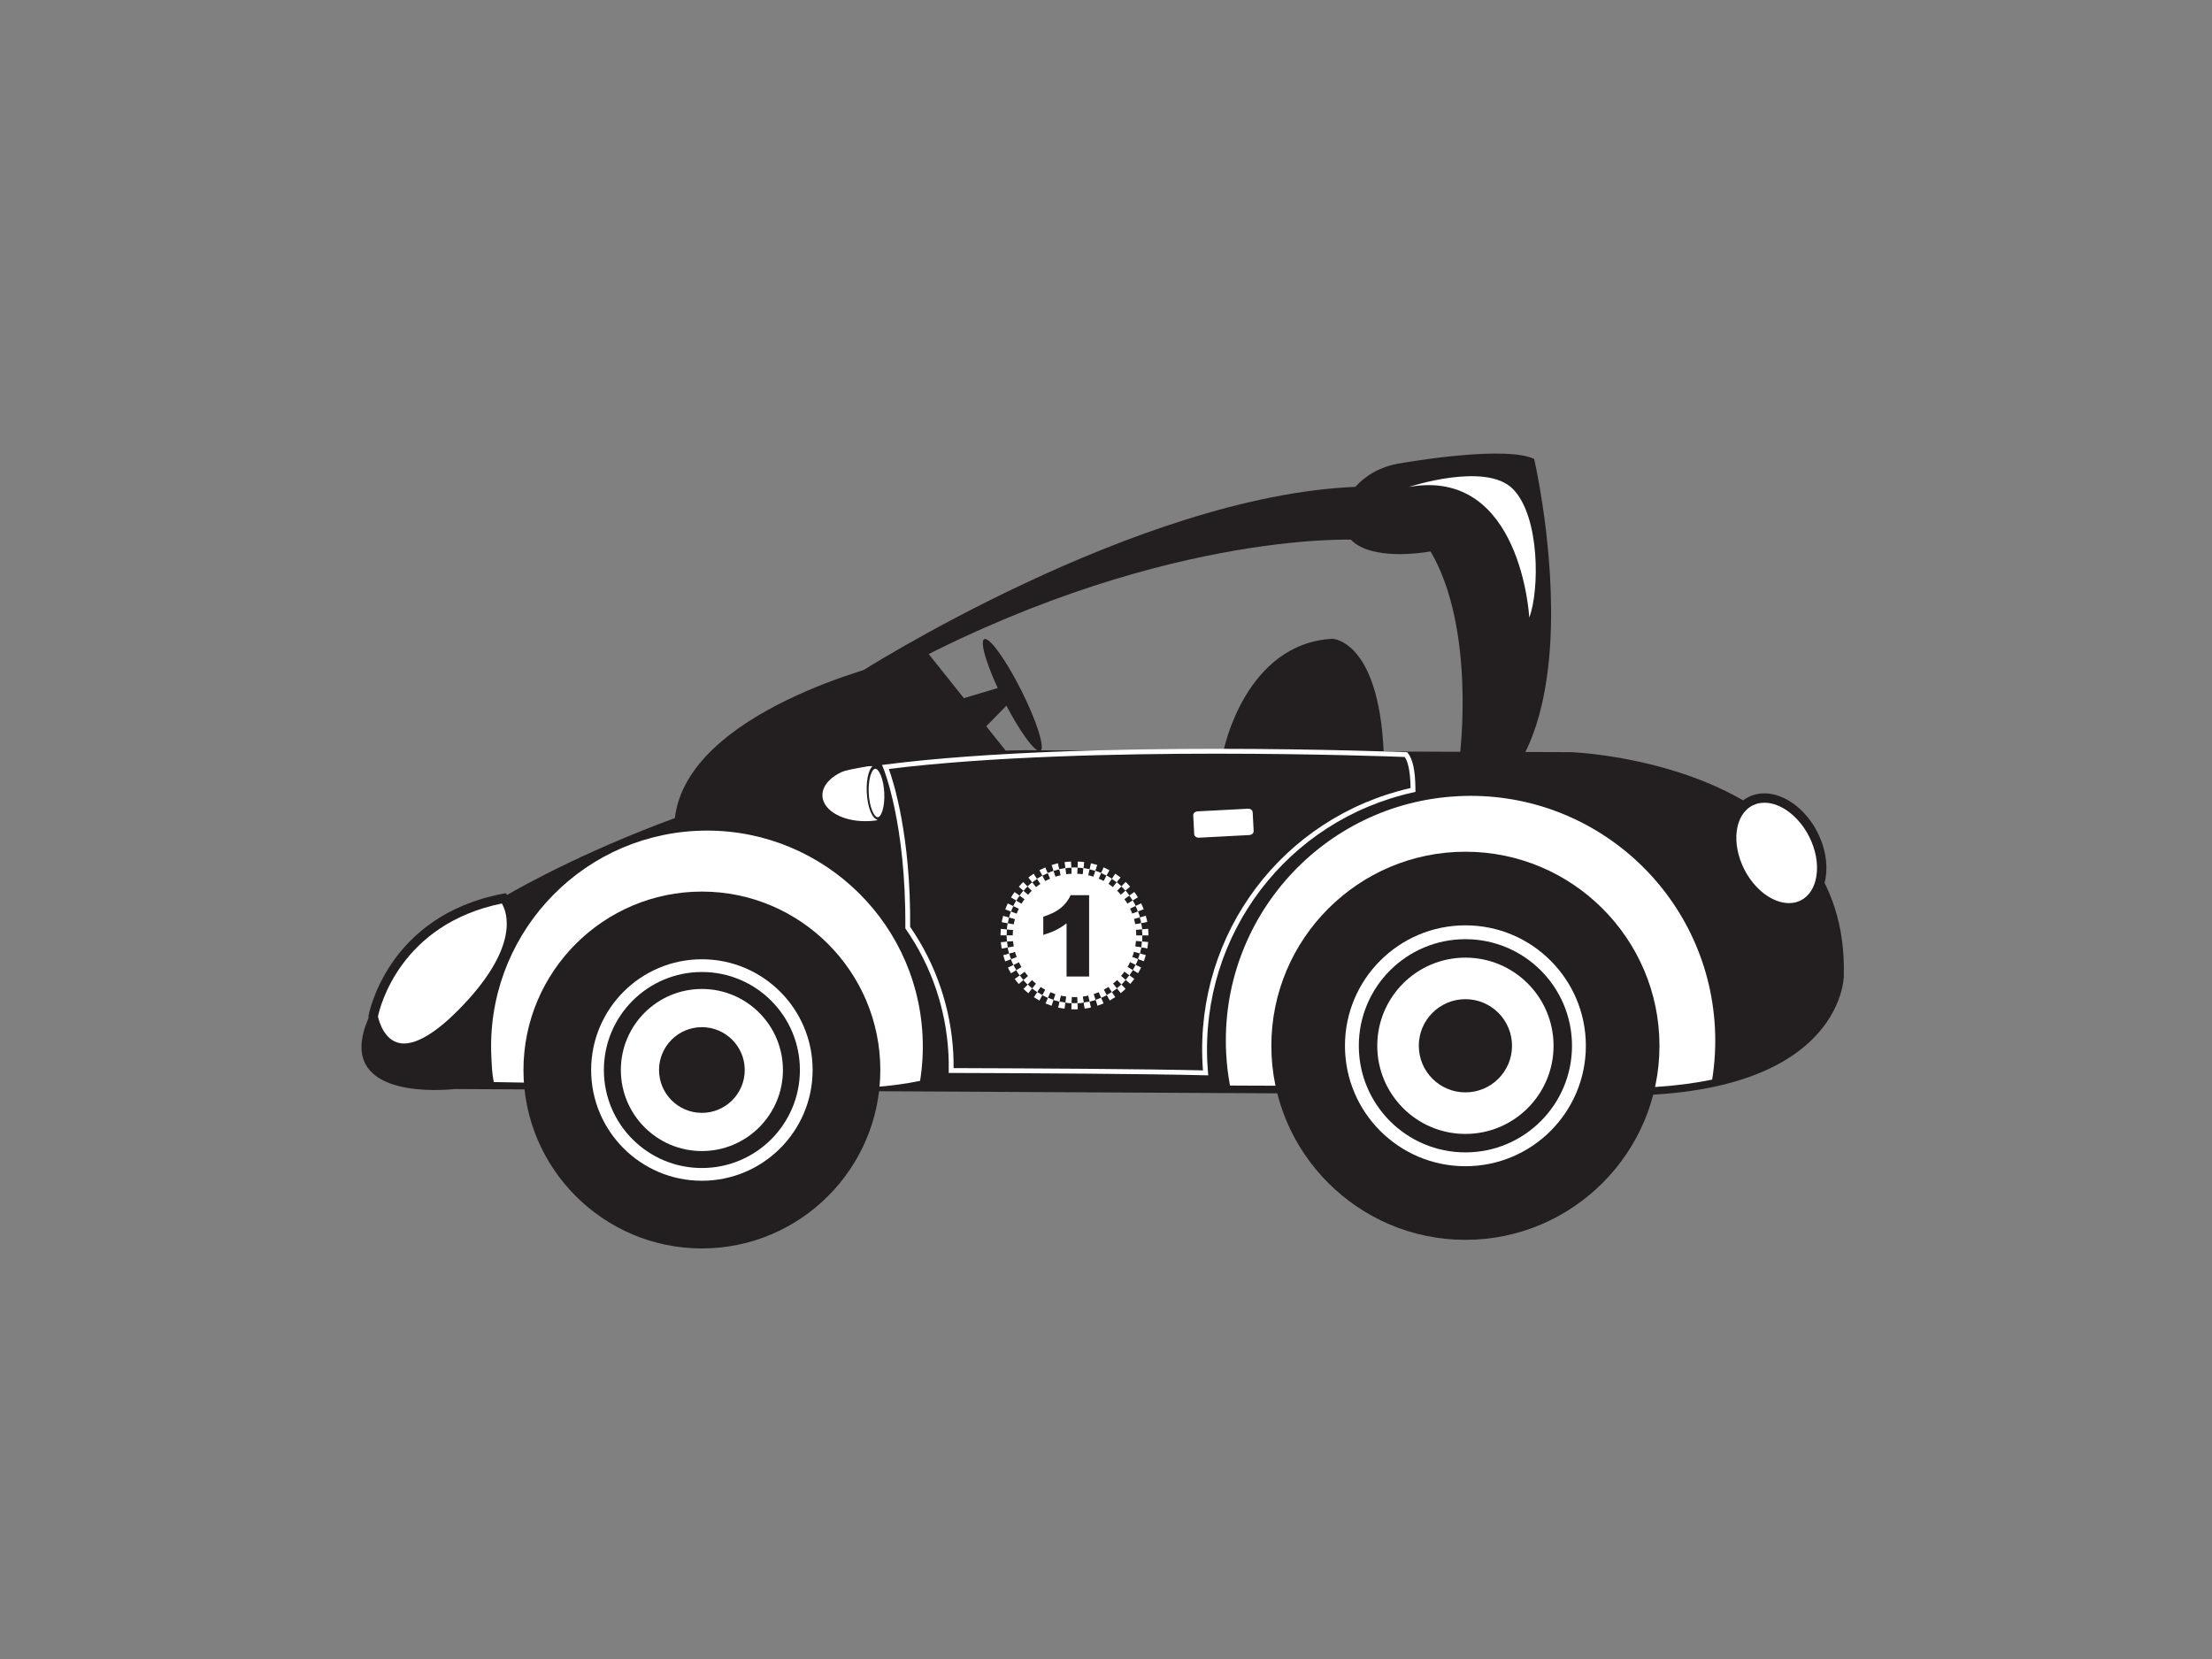 <?xml version="1.0" encoding="utf-8"?>
<!-- Generator: Adobe Illustrator 17.0.0, SVG Export Plug-In . SVG Version: 6.00 Build 0)  -->
<!DOCTYPE svg PUBLIC "-//W3C//DTD SVG 1.1//EN" "http://www.w3.org/Graphics/SVG/1.1/DTD/svg11.dtd">
<svg version="1.1" id="Layer_1" xmlns="http://www.w3.org/2000/svg" xmlns:xlink="http://www.w3.org/1999/xlink" x="0px" y="0px"
	 width="800px" height="600px" viewBox="0 0 800 600" enable-background="new 0 0 800 600" xml:space="preserve">
<rect x="0" y="0" width="800" height="600" fill="#808080" stroke="none"/>
<g>
	<g>
		<polygon fill="#231F20" points="345.808,253.335 364.603,247.702 366.906,252.227 354.662,264.735 		"/>
	</g>
	<g>
		<path fill="#231F20" d="M442.593,271.212c0,0,7.78-38.527,39.331-40.187c0,0,17.925,0.544,18.641,45.461
			C500.566,276.486,457.278,285.532,442.593,271.212z"/>
	</g>
	<g>
		<path fill="#231F20" d="M164.341,393.863c107.014,0.559,214.029,1.12,321.046,1.68c29.931,0.157,59.866,0.311,89.8,0.467
			c91.539,3.965,91.653-42.998,91.653-42.998c0.999-36.525-20.854-56.608-44.245-67.637c-26.249-12.378-54.437-13.351-54.437-13.351
			c-55.48-0.19-110.957-0.387-166.436-0.578c-10.498-0.037-20.994-0.075-31.491-0.11c-101.616,0.7-187.875,52.952-187.875,52.952
			c-34.045,19.848-48.807,43.329-48.807,43.329c-1.929,4.269-2.78,7.862-2.811,10.888
			C130.548,397.959,164.341,393.863,164.341,393.863z"/>
	</g>
	<g>
		<polygon fill="#231F20" points="334.517,234.836 365.313,273.467 324.331,276.649 320.464,242.279 		"/>
	</g>
	<g>
		<path fill="#FFFFFF" d="M527.197,287.959c-48.807,2.564-86.298,44.211-83.733,93.021c0.208,3.952,0.674,7.829,1.379,11.616
			l130.332,0.68c17.983,0.78,32.427-0.414,44.047-2.825c0.977-6.083,1.335-12.357,1-18.76
			C617.657,322.884,576.01,285.393,527.197,287.959z"/>
	</g>
	<g>
		<path fill="#FFFFFF" d="M251.585,300.505c-43.054,2.263-76.123,39-73.861,82.054c0.183,3.485,0.228,5.441,0.849,8.783
			l115.332,2.059c15.865,0.688,28.605-0.365,38.854-2.491c0.862-5.365,1.177-10.899,0.881-16.547
			C331.38,331.312,294.641,298.242,251.585,300.505z"/>
	</g>
	<g>
		<g>
			<path fill="#FFFFFF" d="M314.405,296.955c0.967-0.05,1.91-0.154,2.826-0.297l-1.026-19.547c-0.927-0.048-1.875-0.053-2.844-0.002
				c-9.082,0.478-16.212,5.31-15.924,10.788C297.726,293.377,305.322,297.435,314.405,296.955z"/>
		</g>
		<g>
			
				<ellipse transform="matrix(-0.999 0.052 -0.052 -0.999 648.619 556.557)" fill="#231F20" cx="316.999" cy="286.799" rx="3.549" ry="9.867"/>
		</g>
		<g>
			<path fill="#FFFFFF" d="M316.537,278.04c1.325-0.068,3.005,3.6,3.268,8.61c0.264,5.013-1.02,8.836-2.346,8.907
				c-1.325,0.068-3.003-3.601-3.267-8.611C313.928,281.935,315.212,278.113,316.537,278.04z"/>
		</g>
	</g>
	<g>
		<path fill="#FFFFFF" d="M182.255,324.882c0,0,12.207,13.801-15.231,41.558c-27.437,27.757-32.057,1.176-32.057,1.176
			S140.872,332.733,182.255,324.882z"/>
		<path fill="#231F20" d="M146.11,380.784c-8.367,0-12.04-8.425-12.815-12.88l-0.05-0.286l0.047-0.288
			c0.062-0.36,6.592-36.137,48.647-44.116l0.947-0.18l0.638,0.724c0.542,0.61,12.933,15.317-15.295,43.872
			C159.603,376.358,152.16,380.784,146.11,380.784z M136.695,367.612c0.36,1.683,2.46,9.78,9.415,9.78
			c5.039,0,11.854-4.201,19.708-12.146c22.49-22.75,17.519-35.394,15.682-38.488C144.632,334.297,137.375,364.346,136.695,367.612z"
			/>
	</g>
	<g>
		<path fill="#231F20" d="M322.317,239.537c0,0-74.17,17.32-78.29,56.752c0,0,55.122-18.89,80.58-20.489
			C324.607,275.799,324.21,255.951,322.317,239.537z"/>
	</g>
	<g>
		<path fill="#231F20" d="M310.522,243.453c0,0,100.539-64.24,179.838-67.375c0,0-6.502,13.757-0.544,19.12
			c0,0-72.935-3.392-168.731,49.114C321.085,244.312,308.33,250.791,310.522,243.453z"/>
	</g>
	<g>
		<path fill="#231F20" d="M527.968,273.175c5.486-0.045,10.973-0.09,16.462-0.13c2.247-0.02,4.497-0.037,6.748-0.059
			c13.745-26.69,10.065-68.35,6.608-91.011c-1.491-9.759-2.941-15.994-2.941-15.994c-4.935-2.385-15.68-2.226-25.746-1.373
			c-11.524,0.975-22.162,2.857-22.162,2.857c-16.385,2.409-20.885,15.031-20.885,15.031c-3.713,16.384,12.212,18.295,22.718,17.853
			c4.897-0.205,8.616-0.924,8.616-0.924C533.825,227.456,527.968,273.175,527.968,273.175z"/>
	</g>
	<g>
		<g>
			<path fill="#FFFFFF" d="M436.982,388.921l-0.98-0.023c-21.319-0.539-61.802-0.763-92.008-0.854l-0.888-0.003l0.012-0.888
				c0.034-2.073-0.002-4.094-0.103-6.004c-0.854-16.247-6.191-31.861-15.439-45.161l-0.158-0.228l0.003-0.278
				c0.297-37.73-7.906-57.566-7.99-57.762l-0.45-1.065l1.146-0.146c36.775-4.702,85.354-5.69,119.627-5.69
				c38.406,0,68.455,1.201,68.756,1.213l0.384,0.018l0.248,0.289c1.834,2.156,2.739,6.524,2.769,13.357l0.002,0.706l-0.69,0.154
				c-45.664,10.077-77.019,51.332-74.563,98.097c0.06,1.106,0.143,2.201,0.238,3.292L436.982,388.921z M344.882,386.294
				c29.66,0.092,68.825,0.309,90.188,0.826c-0.062-0.786-0.117-1.576-0.16-2.373c-2.491-47.386,29.116-89.221,75.241-99.748
				c-0.096-6.81-1.151-9.864-2.118-11.229c-3.712-0.143-32.331-1.196-68.28-1.196c-33.88,0-81.751,0.963-118.296,5.535
				c1.68,4.619,7.942,24.072,7.717,57.108c9.338,13.517,14.727,29.36,15.595,45.84C344.856,382.731,344.895,384.491,344.882,386.294
				z"/>
		</g>
	</g>
	<g>
		<path fill="#231F20" d="M369.38,249.719c5.605,11.158,8.683,20.938,6.878,21.845c-1.808,0.907-7.816-7.403-13.419-18.564
			c-5.603-11.156-8.682-20.935-6.878-21.842C357.767,230.249,363.774,238.56,369.38,249.719z"/>
	</g>
	<g>
		<path fill="#FFFFFF" d="M655.783,301.741c5.251,10.307,3.586,21.681-3.713,25.397c-7.299,3.715-17.475-1.631-22.722-11.939
			c-5.249-10.312-3.584-21.681,3.716-25.398C640.364,286.084,650.536,291.431,655.783,301.741z"/>
		<path fill="#231F20" d="M647.029,330.015c-7.203,0-14.916-5.647-19.194-14.046c-5.662-11.127-3.662-23.544,4.459-27.679
			c1.78-0.907,3.736-1.367,5.811-1.367c7.201,0,14.913,5.646,19.191,14.048c2.696,5.295,3.768,11.044,3.016,16.186
			c-0.784,5.358-3.437,9.437-7.471,11.493C651.061,329.554,649.104,330.015,647.029,330.015z M638.104,290.315
			c-1.534,0-2.972,0.336-4.27,0.997c-6.456,3.288-7.791,13.658-2.974,23.12c3.712,7.291,10.211,12.192,16.169,12.192
			c1.536,0,2.974-0.337,4.274-0.997c3.025-1.54,5.032-4.724,5.651-8.962c0.651-4.452-0.301-9.481-2.68-14.155
			C650.559,295.216,644.062,290.315,638.104,290.315z"/>
	</g>
	<g>
		<path fill="#FFFFFF" d="M453.405,300.558c0.04,0.752-0.669,1.399-1.581,1.449l-18.194,0.957c-0.913,0.046-1.686-0.525-1.725-1.277
			l-0.357-6.799c-0.039-0.752,0.669-1.399,1.582-1.446l18.193-0.957c0.913-0.048,1.687,0.522,1.725,1.272L453.405,300.558z"/>
	</g>
	<g>
		<path fill="#FFFFFF" d="M509.576,176.103c0,0,27.771-9.198,37.578,0.734c9.813,9.933,9.667,36.645,5.927,46.517
			C553.081,223.354,550.222,168.937,509.576,176.103z"/>
	</g>
	<g>
		<g>
			<g>
				<path fill="#FFFFFF" d="M413.156,338.296c0,13.564-10.995,24.555-24.552,24.555c-13.557,0-24.552-10.991-24.552-24.555
					c0-13.557,10.995-24.55,24.552-24.55C402.161,313.745,413.156,324.738,413.156,338.296z"/>
			</g>
		</g>
		<g>
			<g>
				<g>
					<polygon fill="#231F20" points="413.046,340.492 413.159,338.296 415.366,338.296 415.249,340.687 					"/>
				</g>
			</g>
			<g>
				<g>
					<polygon fill="#FFFFFF" points="410.84,340.294 410.943,338.296 413.154,338.296 413.044,340.492 					"/>
				</g>
			</g>
			<g>
				<g>
					<path fill="#231F20" d="M413.044,340.504c-0.053,0.73-0.207,1.452-0.303,2.177l-2.174-0.394
						c0.085-0.661,0.231-1.314,0.273-1.98L413.044,340.504z"/>
				</g>
			</g>
			<g>
				<g>
					<path fill="#FFFFFF" d="M415.249,340.698c-0.059,0.795-0.224,1.585-0.328,2.373l-2.174-0.39
						c0.093-0.725,0.247-1.447,0.298-2.177L415.249,340.698z"/>
				</g>
			</g>
		</g>
		<g>
			<g>
				<g>
					<path fill="#231F20" d="M412.257,344.818c0.157-0.71,0.415-1.407,0.491-2.137l2.174,0.39c-0.087,0.795-0.359,1.557-0.54,2.334
						L412.257,344.818z"/>
				</g>
			</g>
			<g>
				<g>
					<path fill="#FFFFFF" d="M410.12,344.232c0.144-0.651,0.382-1.276,0.447-1.946l2.174,0.394c-0.076,0.73-0.332,1.427-0.489,2.137
						L410.12,344.232z"/>
				</g>
			</g>
			<g>
				<g>
					<path fill="#231F20" d="M412.247,344.829c-0.152,0.716-0.432,1.396-0.683,2.089l-2.07-0.781
						c0.228-0.621,0.484-1.238,0.624-1.895L412.247,344.829z"/>
				</g>
			</g>
			<g>
				<g>
					<path fill="#FFFFFF" d="M414.381,345.416c-0.174,0.784-0.468,1.527-0.742,2.278l-2.067-0.776
						c0.25-0.688,0.523-1.368,0.68-2.089L414.381,345.416z"/>
				</g>
			</g>
		</g>
		<g>
			<g>
				<g>
					<path fill="#231F20" d="M410.707,348.939c0.331-0.658,0.637-1.325,0.865-2.022l2.067,0.776
						c-0.25,0.756-0.579,1.485-0.943,2.201L410.707,348.939z"/>
				</g>
			</g>
			<g>
				<g>
					<path fill="#FFFFFF" d="M408.71,347.974c0.304-0.595,0.584-1.2,0.784-1.837l2.07,0.781c-0.225,0.697-0.531,1.359-0.861,2.016
						L408.71,347.974z"/>
				</g>
			</g>
			<g>
				<g>
					<path fill="#231F20" d="M410.698,348.943c-0.3,0.671-0.64,1.32-1.039,1.933l-1.896-1.134c0.368-0.556,0.673-1.152,0.943-1.761
						L410.698,348.943z"/>
				</g>
			</g>
			<g>
				<g>
					<path fill="#FFFFFF" d="M412.691,349.909c-0.331,0.727-0.697,1.435-1.132,2.103l-1.898-1.135
						c0.404-0.612,0.738-1.261,1.042-1.932L412.691,349.909z"/>
				</g>
			</g>
		</g>
		<g>
			<g>
				<g>
					<path fill="#231F20" d="M408.452,352.711c0.461-0.573,0.833-1.205,1.21-1.835l1.898,1.135c-0.413,0.686-0.82,1.375-1.32,2.002
						L408.452,352.711z"/>
				</g>
			</g>
			<g>
				<g>
					<path fill="#FFFFFF" d="M406.66,351.409c0.424-0.517,0.756-1.098,1.102-1.667l1.896,1.134c-0.379,0.629-0.753,1.259-1.21,1.833
						L406.66,351.409z"/>
				</g>
			</g>
			<g>
				<g>
					<path fill="#231F20" d="M408.444,352.716c-0.45,0.579-0.856,1.194-1.371,1.719l-1.665-1.455
						c0.475-0.474,0.84-1.037,1.245-1.564L408.444,352.716z"/>
				</g>
			</g>
			<g>
				<g>
					<path fill="#FFFFFF" d="M410.228,354.024c-0.484,0.628-0.929,1.297-1.486,1.865l-1.665-1.451
						c0.517-0.523,0.922-1.135,1.371-1.721L410.228,354.024z"/>
				</g>
			</g>
		</g>
		<g>
			<g>
				<g>
					<path fill="#231F20" d="M405.562,356.025c0.565-0.47,1.011-1.062,1.516-1.587l1.665,1.451
						c-0.553,0.578-1.037,1.219-1.651,1.735L405.562,356.025z"/>
				</g>
			</g>
			<g>
				<g>
					<path fill="#FFFFFF" d="M404.031,354.428c0.52-0.424,0.913-0.972,1.377-1.447l1.665,1.455c-0.509,0.522-0.949,1.117-1.514,1.59
						L404.031,354.428z"/>
				</g>
			</g>
			<g>
				<g>
					<path fill="#231F20" d="M405.548,356.029c-0.55,0.482-1.056,1.017-1.646,1.446l-1.382-1.724
						c0.542-0.393,0.999-0.885,1.505-1.318L405.548,356.029z"/>
				</g>
			</g>
			<g>
				<g>
					<path fill="#FFFFFF" d="M407.078,357.633c-0.601,0.522-1.152,1.099-1.794,1.576l-1.382-1.728
						c0.59-0.43,1.099-0.966,1.652-1.447L407.078,357.633z"/>
				</g>
			</g>
		</g>
		<g>
			<g>
				<g>
					<path fill="#231F20" d="M402.129,358.779c0.615-0.402,1.186-0.865,1.773-1.298l1.382,1.728
						c-0.648,0.471-1.265,0.977-1.935,1.412L402.129,358.779z"/>
				</g>
			</g>
			<g>
				<g>
					<path fill="#FFFFFF" d="M400.908,356.932c0.559-0.365,1.073-0.789,1.612-1.182l1.382,1.724
						c-0.59,0.433-1.162,0.899-1.773,1.301L400.908,356.932z"/>
				</g>
			</g>
			<g>
				<g>
					<polygon fill="#231F20" points="402.121,358.78 400.234,359.917 399.187,357.971 400.902,356.936 					"/>
				</g>
			</g>
			<g>
				<g>
					<polygon fill="#FFFFFF" points="403.341,360.63 401.29,361.866 400.24,359.919 402.122,358.782 					"/>
				</g>
			</g>
		</g>
		<g>
			<g>
				<g>
					<polygon fill="#231F20" points="398.259,360.874 400.24,359.919 401.29,361.866 399.13,362.907 					"/>
				</g>
			</g>
			<g>
				<g>
					<polygon fill="#FFFFFF" points="397.386,358.835 399.187,357.971 400.234,359.917 398.259,360.871 					"/>
				</g>
			</g>
			<g>
				<g>
					<polygon fill="#231F20" points="398.247,360.874 396.19,361.639 395.505,359.537 397.38,358.846 					"/>
				</g>
			</g>
			<g>
				<g>
					<polygon fill="#FFFFFF" points="399.119,362.911 396.872,363.742 396.19,361.642 398.247,360.88 					"/>
				</g>
			</g>
		</g>
		<g>
			<g>
				<g>
					<path fill="#231F20" d="M394.067,362.22c0.707-0.196,1.432-0.339,2.123-0.578l0.682,2.1c-0.755,0.264-1.541,0.419-2.311,0.632
						L394.067,362.22z"/>
				</g>
			</g>
			<g>
				<g>
					<path fill="#FFFFFF" d="M393.578,360.062c0.64-0.18,1.301-0.303,1.927-0.525l0.685,2.103c-0.691,0.241-1.416,0.377-2.123,0.576
						L393.578,360.062z"/>
				</g>
			</g>
			<g>
				<g>
					<path fill="#231F20" d="M394.058,362.217c-0.704,0.213-1.443,0.248-2.163,0.382l-0.292-2.189
						c0.655-0.123,1.325-0.148,1.965-0.348L394.058,362.217z"/>
				</g>
			</g>
			<g>
				<g>
					<path fill="#FFFFFF" d="M394.547,364.376c-0.764,0.227-1.569,0.278-2.356,0.419l-0.292-2.193
						c0.721-0.13,1.455-0.166,2.163-0.376L394.547,364.376z"/>
				</g>
			</g>
		</g>
		<g>
			<g>
				<g>
					<path fill="#231F20" d="M389.711,362.793c0.731-0.039,1.464-0.048,2.188-0.191l0.292,2.193
						c-0.787,0.152-1.582,0.168-2.382,0.206L389.711,362.793z"/>
				</g>
			</g>
			<g>
				<g>
					<path fill="#FFFFFF" d="M389.61,360.583c0.668-0.037,1.334-0.039,1.993-0.174l0.292,2.189
						c-0.719,0.143-1.452,0.152-2.183,0.193L389.61,360.583z"/>
				</g>
			</g>
			<g>
				<g>
					<path fill="#231F20" d="M389.699,362.792c-0.732,0.059-1.465,0.059-2.194,0l0.096-2.208c0.666,0.056,1.334,0.056,1.997,0
						L389.699,362.792z"/>
				</g>
			</g>
			<g>
				<g>
					<path fill="#FFFFFF" d="M389.796,365.005c-0.797,0.064-1.595,0.064-2.395-0.003l0.102-2.207c0.73,0.062,1.463,0.062,2.194,0
						L389.796,365.005z"/>
				</g>
			</g>
		</g>
		<g>
			<g>
				<g>
					<path fill="#231F20" d="M385.316,362.605c0.722,0.14,1.454,0.149,2.188,0.19l-0.102,2.207
						c-0.795-0.039-1.592-0.054-2.379-0.206L385.316,362.605z"/>
				</g>
			</g>
			<g>
				<g>
					<path fill="#FFFFFF" d="M385.611,360.41c0.655,0.135,1.325,0.135,1.989,0.174l-0.096,2.208c-0.734-0.04-1.466-0.048-2.188-0.19
						L385.611,360.41z"/>
				</g>
			</g>
			<g>
				<g>
					<path fill="#231F20" d="M385.312,362.599c-0.724-0.134-1.465-0.169-2.168-0.382l0.492-2.155c0.638,0.2,1.311,0.225,1.965,0.348
						L385.312,362.599z"/>
				</g>
			</g>
			<g>
				<g>
					<path fill="#FFFFFF" d="M385.012,364.795c-0.789-0.142-1.592-0.193-2.359-0.419l0.488-2.155
						c0.707,0.216,1.444,0.252,2.163,0.382L385.012,364.795z"/>
				</g>
			</g>
		</g>
		<g>
			<g>
				<g>
					<path fill="#231F20" d="M381.026,361.642c0.688,0.239,1.413,0.384,2.115,0.578l-0.488,2.155
						c-0.773-0.211-1.556-0.366-2.309-0.627L381.026,361.642z"/>
				</g>
			</g>
			<g>
				<g>
					<path fill="#FFFFFF" d="M381.706,359.537c0.634,0.222,1.29,0.345,1.93,0.525l-0.492,2.155
						c-0.704-0.196-1.425-0.337-2.118-0.578L381.706,359.537z"/>
				</g>
			</g>
			<g>
				<g>
					<polygon fill="#231F20" points="381.015,361.639 378.952,360.874 379.825,358.846 381.696,359.537 					"/>
				</g>
			</g>
			<g>
				<g>
					<polygon fill="#FFFFFF" points="380.331,363.742 378.084,362.907 378.952,360.874 381.01,361.639 					"/>
				</g>
			</g>
		</g>
		<g>
			<g>
				<g>
					<polygon fill="#231F20" points="376.972,359.922 378.952,360.874 378.084,362.907 375.924,361.869 					"/>
				</g>
			</g>
			<g>
				<g>
					<polygon fill="#FFFFFF" points="378.024,357.973 379.825,358.846 378.952,360.874 376.972,359.919 					"/>
				</g>
			</g>
			<g>
				<g>
					<polygon fill="#231F20" points="376.964,359.916 375.084,358.777 376.306,356.936 378.014,357.968 					"/>
				</g>
			</g>
			<g>
				<g>
					<polygon fill="#FFFFFF" points="375.917,361.866 373.866,360.625 375.081,358.78 376.964,359.919 					"/>
				</g>
			</g>
		</g>
		<g>
			<g>
				<g>
					<path fill="#231F20" d="M373.309,357.487c0.592,0.432,1.16,0.891,1.772,1.293l-1.215,1.845
						c-0.669-0.438-1.292-0.941-1.935-1.411L373.309,357.487z"/>
				</g>
			</g>
			<g>
				<g>
					<path fill="#FFFFFF" d="M374.686,355.754c0.544,0.39,1.061,0.818,1.62,1.182l-1.222,1.842
						c-0.612-0.401-1.182-0.863-1.773-1.297L374.686,355.754z"/>
				</g>
			</g>
			<g>
				<g>
					<path fill="#231F20" d="M373.304,357.474c-0.595-0.438-1.098-0.971-1.655-1.449l1.529-1.595
						c0.506,0.432,0.966,0.922,1.503,1.32L373.304,357.474z"/>
				</g>
			</g>
			<g>
				<g>
					<path fill="#FFFFFF" d="M371.919,359.209c-0.64-0.48-1.197-1.056-1.8-1.585l1.53-1.595c0.553,0.482,1.061,1.017,1.649,1.446
						L371.919,359.209z"/>
				</g>
			</g>
		</g>
		<g>
			<g>
				<g>
					<path fill="#231F20" d="M370.138,354.44c0.508,0.526,0.944,1.121,1.511,1.589l-1.53,1.595
						c-0.612-0.513-1.096-1.154-1.649-1.729L370.138,354.44z"/>
				</g>
			</g>
			<g>
				<g>
					<path fill="#FFFFFF" d="M371.801,352.983c0.468,0.477,0.862,1.025,1.377,1.447l-1.529,1.595
						c-0.564-0.466-1.003-1.062-1.509-1.587L371.801,352.983z"/>
				</g>
			</g>
			<g>
				<g>
					<path fill="#231F20" d="M370.129,354.431c-0.517-0.522-0.918-1.141-1.365-1.718l1.787-1.301c0.407,0.525,0.77,1.09,1.244,1.564
						L370.129,354.431z"/>
				</g>
			</g>
			<g>
				<g>
					<path fill="#FFFFFF" d="M368.462,355.886c-0.558-0.573-1.005-1.239-1.491-1.87l1.786-1.303c0.45,0.579,0.851,1.197,1.368,1.719
						L368.462,355.886z"/>
				</g>
			</g>
		</g>
		<g>
			<g>
				<g>
					<path fill="#231F20" d="M367.549,350.887c0.376,0.626,0.747,1.258,1.208,1.826l-1.786,1.303c-0.5-0.626-0.905-1.315-1.32-1.997
						L367.549,350.887z"/>
				</g>
			</g>
			<g>
				<g>
					<path fill="#FFFFFF" d="M369.45,349.742c0.342,0.572,0.676,1.153,1.101,1.67l-1.787,1.301
						c-0.461-0.574-0.831-1.203-1.207-1.832L369.45,349.742z"/>
				</g>
			</g>
			<g>
				<g>
					<path fill="#231F20" d="M367.549,350.871c-0.405-0.612-0.738-1.267-1.037-1.932l1.983-0.963
						c0.275,0.61,0.582,1.202,0.946,1.759L367.549,350.871z"/>
				</g>
			</g>
			<g>
				<g>
					<path fill="#FFFFFF" d="M365.648,352.008c-0.435-0.669-0.806-1.382-1.135-2.106l1.988-0.963
						c0.301,0.666,0.637,1.32,1.039,1.932L365.648,352.008z"/>
				</g>
			</g>
		</g>
		<g>
			<g>
				<g>
					<path fill="#231F20" d="M365.639,346.925c0.225,0.694,0.533,1.362,0.862,2.014l-1.988,0.963
						c-0.359-0.713-0.688-1.444-0.943-2.202L365.639,346.925z"/>
				</g>
			</g>
			<g>
				<g>
					<path fill="#FFFFFF" d="M367.712,346.141c0.203,0.64,0.483,1.244,0.783,1.836l-1.983,0.963c-0.34-0.652-0.644-1.32-0.873-2.017
						L367.712,346.141z"/>
				</g>
			</g>
			<g>
				<g>
					<path fill="#231F20" d="M365.639,346.911c-0.247-0.69-0.523-1.367-0.677-2.089l2.129-0.587c0.135,0.652,0.39,1.27,0.618,1.898
						L365.639,346.911z"/>
				</g>
			</g>
			<g>
				<g>
					<path fill="#FFFFFF" d="M363.567,347.691c-0.273-0.756-0.571-1.5-0.742-2.278l2.129-0.588c0.152,0.72,0.432,1.401,0.682,2.087
						L363.567,347.691z"/>
				</g>
			</g>
		</g>
		<g>
			<g>
				<g>
					<path fill="#231F20" d="M364.464,342.684c0.074,0.732,0.332,1.427,0.491,2.14l-2.129,0.588
						c-0.177-0.784-0.447-1.537-0.537-2.336L364.464,342.684z"/>
				</g>
			</g>
			<g>
				<g>
					<path fill="#FFFFFF" d="M366.645,342.29c0.059,0.669,0.301,1.298,0.446,1.946l-2.129,0.587
						c-0.164-0.714-0.418-1.407-0.495-2.139L366.645,342.29z"/>
				</g>
			</g>
			<g>
				<g>
					<path fill="#231F20" d="M364.467,342.672c-0.096-0.724-0.252-1.443-0.302-2.176l2.202-0.194
						c0.044,0.666,0.185,1.318,0.275,1.981L364.467,342.672z"/>
				</g>
			</g>
			<g>
				<g>
					<path fill="#FFFFFF" d="M362.283,343.066c-0.106-0.794-0.267-1.576-0.324-2.373l2.199-0.197
						c0.051,0.733,0.208,1.452,0.306,2.177L362.283,343.066z"/>
				</g>
			</g>
		</g>
		<g>
			<g>
				<g>
					<polygon fill="#231F20" points="364.049,338.305 364.158,340.496 361.959,340.693 361.839,338.305 					"/>
				</g>
			</g>
			<g>
				<g>
					<polygon fill="#FFFFFF" points="366.267,338.305 366.367,340.302 364.165,340.496 364.057,338.305 					"/>
				</g>
			</g>
			<g>
				<g>
					<polygon fill="#231F20" points="364.057,338.291 364.165,336.097 366.367,336.292 366.267,338.291 					"/>
				</g>
			</g>
			<g>
				<g>
					<polygon fill="#FFFFFF" points="361.839,338.291 361.959,335.901 364.158,336.097 364.049,338.291 					"/>
				</g>
			</g>
		</g>
		<g>
			<g>
				<g>
					<path fill="#231F20" d="M364.464,333.916c-0.098,0.733-0.255,1.45-0.306,2.18l-2.199-0.196
						c0.058-0.798,0.219-1.581,0.324-2.373L364.464,333.916z"/>
				</g>
			</g>
			<g>
				<g>
					<path fill="#FFFFFF" d="M366.642,334.314c-0.09,0.658-0.231,1.312-0.275,1.978l-2.202-0.196c0.05-0.73,0.205-1.447,0.302-2.176
						L366.642,334.314z"/>
				</g>
			</g>
			<g>
				<g>
					<path fill="#231F20" d="M364.467,333.909c0.078-0.728,0.331-1.424,0.495-2.137l2.129,0.588
						c-0.145,0.648-0.387,1.277-0.446,1.944L364.467,333.909z"/>
				</g>
			</g>
			<g>
				<g>
					<path fill="#FFFFFF" d="M362.288,333.521c0.09-0.801,0.36-1.558,0.537-2.339l2.129,0.59c-0.158,0.711-0.416,1.408-0.491,2.137
						L362.288,333.521z"/>
				</g>
			</g>
		</g>
		<g>
			<g>
				<g>
					<path fill="#231F20" d="M365.636,329.681c-0.25,0.69-0.53,1.371-0.682,2.09l-2.129-0.59c0.171-0.783,0.469-1.527,0.742-2.275
						L365.636,329.681z"/>
				</g>
			</g>
			<g>
				<g>
					<path fill="#FFFFFF" d="M367.709,330.46c-0.228,0.627-0.483,1.245-0.618,1.901l-2.129-0.588
						c0.154-0.719,0.43-1.399,0.677-2.089L367.709,330.46z"/>
				</g>
			</g>
			<g>
				<g>
					<path fill="#231F20" d="M365.639,329.672c0.228-0.697,0.533-1.363,0.873-2.014l1.983,0.961c-0.3,0.59-0.579,1.197-0.783,1.833
						L365.639,329.672z"/>
				</g>
			</g>
			<g>
				<g>
					<path fill="#FFFFFF" d="M363.57,328.896c0.255-0.764,0.584-1.491,0.943-2.204l1.988,0.966
						c-0.329,0.651-0.637,1.317-0.862,2.014L363.57,328.896z"/>
				</g>
			</g>
		</g>
		<g>
			<g>
				<g>
					<path fill="#231F20" d="M367.54,325.72c-0.402,0.615-0.738,1.267-1.039,1.938l-1.988-0.966c0.329-0.725,0.7-1.433,1.135-2.104
						L367.54,325.72z"/>
				</g>
			</g>
			<g>
				<g>
					<path fill="#FFFFFF" d="M369.441,326.857c-0.363,0.559-0.671,1.153-0.946,1.763l-1.983-0.961
						c0.3-0.669,0.632-1.321,1.037-1.933L369.441,326.857z"/>
				</g>
			</g>
			<g>
				<g>
					<path fill="#231F20" d="M367.557,325.715c0.376-0.629,0.745-1.259,1.207-1.836l1.787,1.305
						c-0.425,0.516-0.759,1.096-1.101,1.666L367.557,325.715z"/>
				</g>
			</g>
			<g>
				<g>
					<path fill="#FFFFFF" d="M365.651,324.574c0.415-0.683,0.82-1.373,1.32-1.996l1.786,1.301c-0.461,0.57-0.832,1.203-1.208,1.834
						L365.651,324.574z"/>
				</g>
			</g>
		</g>
		<g>
			<g>
				<g>
					<path fill="#231F20" d="M370.126,322.164c-0.517,0.52-0.918,1.137-1.368,1.716l-1.786-1.301
						c0.486-0.632,0.933-1.301,1.491-1.871L370.126,322.164z"/>
				</g>
			</g>
			<g>
				<g>
					<path fill="#FFFFFF" d="M371.795,323.619c-0.474,0.472-0.837,1.039-1.244,1.565l-1.787-1.305
						c0.447-0.576,0.848-1.193,1.365-1.713L371.795,323.619z"/>
				</g>
			</g>
			<g>
				<g>
					<path fill="#231F20" d="M370.14,322.159c0.506-0.528,0.946-1.121,1.509-1.592l1.529,1.599c-0.516,0.419-0.91,0.967-1.377,1.447
						L370.14,322.159z"/>
				</g>
			</g>
			<g>
				<g>
					<path fill="#FFFFFF" d="M368.47,320.701c0.553-0.575,1.037-1.217,1.649-1.733l1.53,1.596c-0.567,0.467-1.003,1.062-1.511,1.589
						L368.47,320.701z"/>
				</g>
			</g>
		</g>
		<g>
			<g>
				<g>
					<path fill="#231F20" d="M373.298,319.114c-0.588,0.436-1.096,0.971-1.649,1.45l-1.53-1.596c0.603-0.526,1.16-1.106,1.8-1.579
						L373.298,319.114z"/>
				</g>
			</g>
			<g>
				<g>
					<path fill="#FFFFFF" d="M374.682,320.845c-0.538,0.394-0.997,0.884-1.503,1.321l-1.529-1.599
						c0.558-0.478,1.061-1.014,1.655-1.446L374.682,320.845z"/>
				</g>
			</g>
			<g>
				<g>
					<path fill="#231F20" d="M373.311,319.114c0.592-0.43,1.162-0.897,1.773-1.298l1.222,1.84c-0.559,0.368-1.076,0.792-1.62,1.185
						L373.311,319.114z"/>
				</g>
			</g>
			<g>
				<g>
					<path fill="#FFFFFF" d="M371.931,317.381c0.643-0.469,1.266-0.972,1.935-1.41l1.215,1.842c-0.612,0.401-1.18,0.867-1.772,1.297
						L371.931,317.381z"/>
				</g>
			</g>
		</g>
		<g>
			<g>
				<g>
					<polygon fill="#231F20" points="376.964,316.679 375.081,317.812 373.866,315.971 375.917,314.73 					"/>
				</g>
			</g>
			<g>
				<g>
					<polygon fill="#FFFFFF" points="378.014,318.628 376.306,319.656 375.084,317.816 376.964,316.682 					"/>
				</g>
			</g>
			<g>
				<g>
					<polygon fill="#231F20" points="376.972,316.679 378.952,315.722 379.825,317.752 378.024,318.622 					"/>
				</g>
			</g>
			<g>
				<g>
					<polygon fill="#FFFFFF" points="375.924,314.725 378.084,313.688 378.952,315.717 376.972,316.669 					"/>
				</g>
			</g>
		</g>
		<g>
			<g>
				<g>
					<polygon fill="#231F20" points="381.01,314.952 378.952,315.717 378.084,313.688 380.331,312.852 					"/>
				</g>
			</g>
			<g>
				<g>
					<polygon fill="#FFFFFF" points="381.696,317.059 379.825,317.752 378.952,315.722 381.015,314.958 					"/>
				</g>
			</g>
			<g>
				<g>
					<path fill="#231F20" d="M381.026,314.952c0.693-0.236,1.415-0.379,2.118-0.572l0.492,2.152c-0.64,0.182-1.297,0.304-1.93,0.523
						L381.026,314.952z"/>
				</g>
			</g>
			<g>
				<g>
					<path fill="#FFFFFF" d="M380.344,312.848c0.753-0.26,1.536-0.418,2.309-0.631l0.488,2.154c-0.702,0.199-1.427,0.34-2.115,0.579
						L380.344,312.848z"/>
				</g>
			</g>
		</g>
		<g>
			<g>
				<g>
					<path fill="#231F20" d="M385.304,313.992c-0.719,0.132-1.457,0.166-2.163,0.379l-0.488-2.154
						c0.767-0.227,1.57-0.275,2.359-0.418L385.304,313.992z"/>
				</g>
			</g>
			<g>
				<g>
					<path fill="#FFFFFF" d="M385.601,316.183c-0.654,0.129-1.326,0.152-1.965,0.35l-0.492-2.152
						c0.703-0.216,1.444-0.253,2.168-0.384L385.601,316.183z"/>
				</g>
			</g>
			<g>
				<g>
					<path fill="#231F20" d="M385.316,313.997c0.722-0.146,1.454-0.152,2.188-0.196l0.096,2.211
						c-0.665,0.039-1.334,0.039-1.989,0.169L385.316,313.997z"/>
				</g>
			</g>
			<g>
				<g>
					<path fill="#FFFFFF" d="M385.023,311.798c0.787-0.152,1.584-0.165,2.379-0.205l0.102,2.205
						c-0.734,0.042-1.466,0.048-2.188,0.19L385.023,311.798z"/>
				</g>
			</g>
		</g>
		<g>
			<g>
				<g>
					<path fill="#231F20" d="M389.699,313.798c-0.732-0.061-1.465-0.061-2.194,0l-0.102-2.205c0.8-0.065,1.598-0.065,2.395,0
						L389.699,313.798z"/>
				</g>
			</g>
			<g>
				<g>
					<path fill="#FFFFFF" d="M389.598,316.009c-0.663-0.056-1.331-0.054-1.997,0.003l-0.096-2.211c0.73-0.061,1.463-0.061,2.194,0
						L389.598,316.009z"/>
				</g>
			</g>
			<g>
				<g>
					<path fill="#231F20" d="M389.711,313.801c0.731,0.043,1.464,0.05,2.183,0.196l-0.292,2.187
						c-0.658-0.13-1.325-0.135-1.993-0.171L389.711,313.801z"/>
				</g>
			</g>
			<g>
				<g>
					<path fill="#FFFFFF" d="M389.809,311.593c0.8,0.04,1.595,0.053,2.382,0.205l-0.292,2.194c-0.724-0.143-1.457-0.152-2.188-0.192
						L389.809,311.593z"/>
				</g>
			</g>
		</g>
		<g>
			<g>
				<g>
					<path fill="#231F20" d="M394.062,314.371c-0.708-0.213-1.443-0.247-2.163-0.379l0.292-2.194
						c0.787,0.144,1.592,0.192,2.356,0.418L394.062,314.371z"/>
				</g>
			</g>
			<g>
				<g>
					<path fill="#FFFFFF" d="M393.567,316.533c-0.64-0.197-1.309-0.221-1.965-0.35l0.292-2.187c0.72,0.13,1.46,0.168,2.163,0.384
						L393.567,316.533z"/>
				</g>
			</g>
			<g>
				<g>
					<path fill="#231F20" d="M394.067,314.38c0.707,0.192,1.432,0.336,2.123,0.576l-0.685,2.103
						c-0.626-0.222-1.287-0.345-1.927-0.523L394.067,314.38z"/>
				</g>
			</g>
			<g>
				<g>
					<path fill="#FFFFFF" d="M394.561,312.222c0.77,0.208,1.556,0.37,2.311,0.628l-0.682,2.103
						c-0.691-0.241-1.416-0.382-2.123-0.578L394.561,312.222z"/>
				</g>
			</g>
		</g>
		<g>
			<g>
				<g>
					<polygon fill="#231F20" points="398.247,315.716 396.19,314.952 396.872,312.849 399.119,313.686 					"/>
				</g>
			</g>
			<g>
				<g>
					<polygon fill="#FFFFFF" points="397.38,317.752 395.505,317.059 396.19,314.956 398.247,315.717 					"/>
				</g>
			</g>
			<g>
				<g>
					<polygon fill="#231F20" points="398.259,315.722 400.234,316.679 399.187,318.623 397.386,317.758 					"/>
				</g>
			</g>
			<g>
				<g>
					<polygon fill="#FFFFFF" points="399.13,313.689 401.29,314.725 400.24,316.677 398.259,315.717 					"/>
				</g>
			</g>
		</g>
		<g>
			<g>
				<g>
					<polygon fill="#231F20" points="402.122,317.806 400.24,316.677 401.29,314.725 403.341,315.966 					"/>
				</g>
			</g>
			<g>
				<g>
					<polygon fill="#FFFFFF" points="400.902,319.656 399.187,318.623 400.234,316.679 402.121,317.812 					"/>
				</g>
			</g>
			<g>
				<g>
					<path fill="#231F20" d="M402.129,317.822c0.612,0.398,1.183,0.867,1.773,1.292l-1.382,1.728
						c-0.539-0.39-1.053-0.814-1.612-1.183L402.129,317.822z"/>
				</g>
			</g>
			<g>
				<g>
					<path fill="#FFFFFF" d="M403.349,315.971c0.669,0.443,1.287,0.944,1.935,1.413l-1.382,1.727
						c-0.587-0.429-1.159-0.894-1.773-1.295L403.349,315.971z"/>
				</g>
			</g>
		</g>
		<g>
			<g>
				<g>
					<path fill="#231F20" d="M405.554,320.561c-0.553-0.482-1.062-1.013-1.652-1.451l1.382-1.727
						c0.641,0.478,1.193,1.058,1.794,1.578L405.554,320.561z"/>
				</g>
			</g>
			<g>
				<g>
					<path fill="#FFFFFF" d="M404.024,322.164c-0.506-0.44-0.963-0.926-1.505-1.322l1.382-1.728c0.59,0.436,1.096,0.971,1.646,1.45
						L404.024,322.164z"/>
				</g>
			</g>
			<g>
				<g>
					<path fill="#231F20" d="M405.559,320.57c0.565,0.47,1.005,1.068,1.514,1.593l-1.665,1.452
						c-0.464-0.477-0.857-1.023-1.377-1.447L405.559,320.57z"/>
				</g>
			</g>
			<g>
				<g>
					<path fill="#FFFFFF" d="M407.092,318.972c0.613,0.511,1.098,1.157,1.651,1.733l-1.665,1.453
						c-0.505-0.528-0.95-1.12-1.516-1.592L407.092,318.972z"/>
				</g>
			</g>
		</g>
		<g>
			<g>
				<g>
					<path fill="#231F20" d="M408.449,323.875c-0.449-0.578-0.854-1.197-1.371-1.716l1.665-1.453
						c0.558,0.57,1.002,1.238,1.486,1.871L408.449,323.875z"/>
				</g>
			</g>
			<g>
				<g>
					<path fill="#FFFFFF" d="M406.654,325.18c-0.405-0.526-0.77-1.09-1.245-1.564l1.665-1.452c0.516,0.52,0.921,1.137,1.371,1.716
						L406.654,325.18z"/>
				</g>
			</g>
			<g>
				<g>
					<path fill="#231F20" d="M408.449,323.889c0.456,0.572,0.831,1.204,1.21,1.831l-1.896,1.134
						c-0.346-0.572-0.678-1.149-1.102-1.667L408.449,323.889z"/>
				</g>
			</g>
			<g>
				<g>
					<path fill="#FFFFFF" d="M410.239,322.583c0.5,0.624,0.907,1.312,1.32,2l-1.898,1.137c-0.377-0.629-0.748-1.264-1.21-1.835
						L410.239,322.583z"/>
				</g>
			</g>
		</g>
		<g>
			<g>
				<g>
					<path fill="#231F20" d="M410.704,327.65c-0.304-0.673-0.638-1.32-1.042-1.931l1.898-1.137c0.435,0.665,0.801,1.377,1.132,2.104
						L410.704,327.65z"/>
				</g>
			</g>
			<g>
				<g>
					<path fill="#FFFFFF" d="M408.705,328.613c-0.27-0.607-0.574-1.207-0.943-1.759l1.896-1.134
						c0.399,0.613,0.739,1.267,1.039,1.931L408.705,328.613z"/>
				</g>
			</g>
			<g>
				<g>
					<path fill="#231F20" d="M410.704,327.663c0.329,0.651,0.635,1.321,0.861,2.016l-2.07,0.78c-0.2-0.637-0.48-1.243-0.784-1.836
						L410.704,327.663z"/>
				</g>
			</g>
			<g>
				<g>
					<path fill="#FFFFFF" d="M412.696,326.701c0.364,0.71,0.693,1.438,0.943,2.201l-2.067,0.773
						c-0.228-0.697-0.534-1.365-0.865-2.017L412.696,326.701z"/>
				</g>
			</g>
		</g>
		<g>
			<g>
				<g>
					<path fill="#231F20" d="M412.252,331.769c-0.157-0.719-0.43-1.402-0.68-2.093l2.067-0.773c0.275,0.75,0.568,1.494,0.742,2.275
						L412.252,331.769z"/>
				</g>
			</g>
			<g>
				<g>
					<path fill="#FFFFFF" d="M410.118,332.353c-0.14-0.654-0.396-1.272-0.624-1.895l2.07-0.78c0.252,0.688,0.531,1.371,0.683,2.09
						L410.118,332.353z"/>
				</g>
			</g>
			<g>
				<g>
					<path fill="#231F20" d="M412.252,331.776c0.157,0.714,0.413,1.409,0.489,2.138l-2.174,0.393
						c-0.065-0.668-0.303-1.292-0.447-1.944L412.252,331.776z"/>
				</g>
			</g>
			<g>
				<g>
					<path fill="#FFFFFF" d="M414.381,331.19c0.182,0.778,0.454,1.537,0.54,2.333l-2.174,0.393c-0.076-0.73-0.334-1.424-0.491-2.138
						L414.381,331.19z"/>
				</g>
			</g>
		</g>
		<g>
			<g>
				<g>
					<path fill="#231F20" d="M413.046,336.092c-0.051-0.728-0.205-1.452-0.298-2.177l2.174-0.393
						c0.104,0.792,0.269,1.575,0.328,2.37L413.046,336.092z"/>
				</g>
			</g>
			<g>
				<g>
					<path fill="#FFFFFF" d="M410.84,336.288c-0.042-0.665-0.188-1.319-0.273-1.98l2.174-0.393c0.096,0.725,0.25,1.449,0.303,2.177
						L410.84,336.288z"/>
				</g>
			</g>
			<g>
				<g>
					<polygon fill="#231F20" points="413.044,336.105 413.154,338.296 410.943,338.296 410.84,336.297 					"/>
				</g>
			</g>
			<g>
				<g>
					<polygon fill="#FFFFFF" points="415.249,335.906 415.366,338.296 413.159,338.296 413.046,336.1 					"/>
				</g>
			</g>
		</g>
		<g>
			<g>
				<g>
					<path fill="#231F20" d="M393.896,323.759v29.419h-8.158V333.93c-1.315,0.998-2.584,1.806-3.809,2.424
						c-1.227,0.616-2.763,1.205-4.612,1.769v-6.576c2.725-0.884,4.851-1.947,6.362-3.192c1.509-1.244,2.691-2.775,3.544-4.597
						H393.896z"/>
				</g>
			</g>
		</g>
	</g>
	<g>
		<g>
			<g>
				<path fill="#231F20" d="M189.317,386.986c0,35.584,28.951,64.531,64.534,64.531c35.581,0,64.527-28.947,64.527-64.531
					c0-35.586-28.947-64.534-64.527-64.534C218.269,322.453,189.317,351.401,189.317,386.986z"/>
			</g>
		</g>
		<g>
			<g>
				<path fill="#FFFFFF" d="M293.898,386.986c0,22.117-17.935,40.049-40.047,40.049c-22.118,0-40.055-17.932-40.055-40.049
					c0-22.118,17.937-40.053,40.055-40.053C275.963,346.933,293.898,364.868,293.898,386.986z"/>
			</g>
		</g>
		<g>
			<g>
				<path fill="#231F20" d="M289.295,386.986c0,19.575-15.872,35.444-35.444,35.444c-19.578,0-35.45-15.869-35.45-35.444
					c0-19.576,15.872-35.449,35.45-35.449C273.423,351.538,289.295,367.41,289.295,386.986z"/>
			</g>
		</g>
		<g>
			<g>
				<path fill="#FFFFFF" d="M283.156,386.986c0,16.185-13.124,29.307-29.305,29.307c-16.188,0-29.313-13.122-29.313-29.307
					c0-16.189,13.125-29.312,29.313-29.312C270.033,357.675,283.156,370.797,283.156,386.986z"/>
			</g>
		</g>
		<g>
			<g>
				<path fill="#231F20" d="M269.345,386.986c0,8.557-6.94,15.495-15.494,15.495c-8.56,0-15.501-6.939-15.501-15.495
					c0-8.561,6.942-15.5,15.501-15.5C262.404,371.487,269.345,378.425,269.345,386.986z"/>
			</g>
		</g>
	</g>
	<g>
		<g>
			<g>
				<path fill="#231F20" d="M459.8,378.223c0,38.704,31.489,70.185,70.189,70.185c38.699,0,70.182-31.481,70.182-70.185
					c0-38.701-31.483-70.186-70.182-70.186C491.288,308.037,459.8,339.523,459.8,378.223z"/>
			</g>
		</g>
		<g>
			<g>
				<path fill="#FFFFFF" d="M573.546,378.223c0,24.055-19.508,43.558-43.557,43.558c-24.057,0-43.565-19.503-43.565-43.558
					c0-24.056,19.508-43.561,43.565-43.561C554.038,334.662,573.546,354.167,573.546,378.223z"/>
			</g>
		</g>
		<g>
			<g>
				<path fill="#231F20" d="M568.538,378.223c0,21.291-17.262,38.552-38.548,38.552c-21.294,0-38.556-17.261-38.556-38.552
					c0-21.292,17.263-38.553,38.556-38.553C551.275,339.67,568.538,356.931,568.538,378.223z"/>
			</g>
		</g>
		<g>
			<g>
				<path fill="#FFFFFF" d="M561.863,378.223c0,17.603-14.275,31.877-31.874,31.877c-17.606,0-31.882-14.275-31.882-31.877
					c0-17.605,14.276-31.879,31.882-31.879C547.589,346.345,561.863,360.618,561.863,378.223z"/>
			</g>
		</g>
		<g>
			<g>
				<path fill="#231F20" d="M546.842,378.223c0,9.308-7.549,16.854-16.852,16.854c-9.311,0-16.86-7.546-16.86-16.854
					c0-9.31,7.549-16.857,16.86-16.857C539.293,361.366,546.842,368.913,546.842,378.223z"/>
			</g>
		</g>
	</g>
</g>
</svg>
